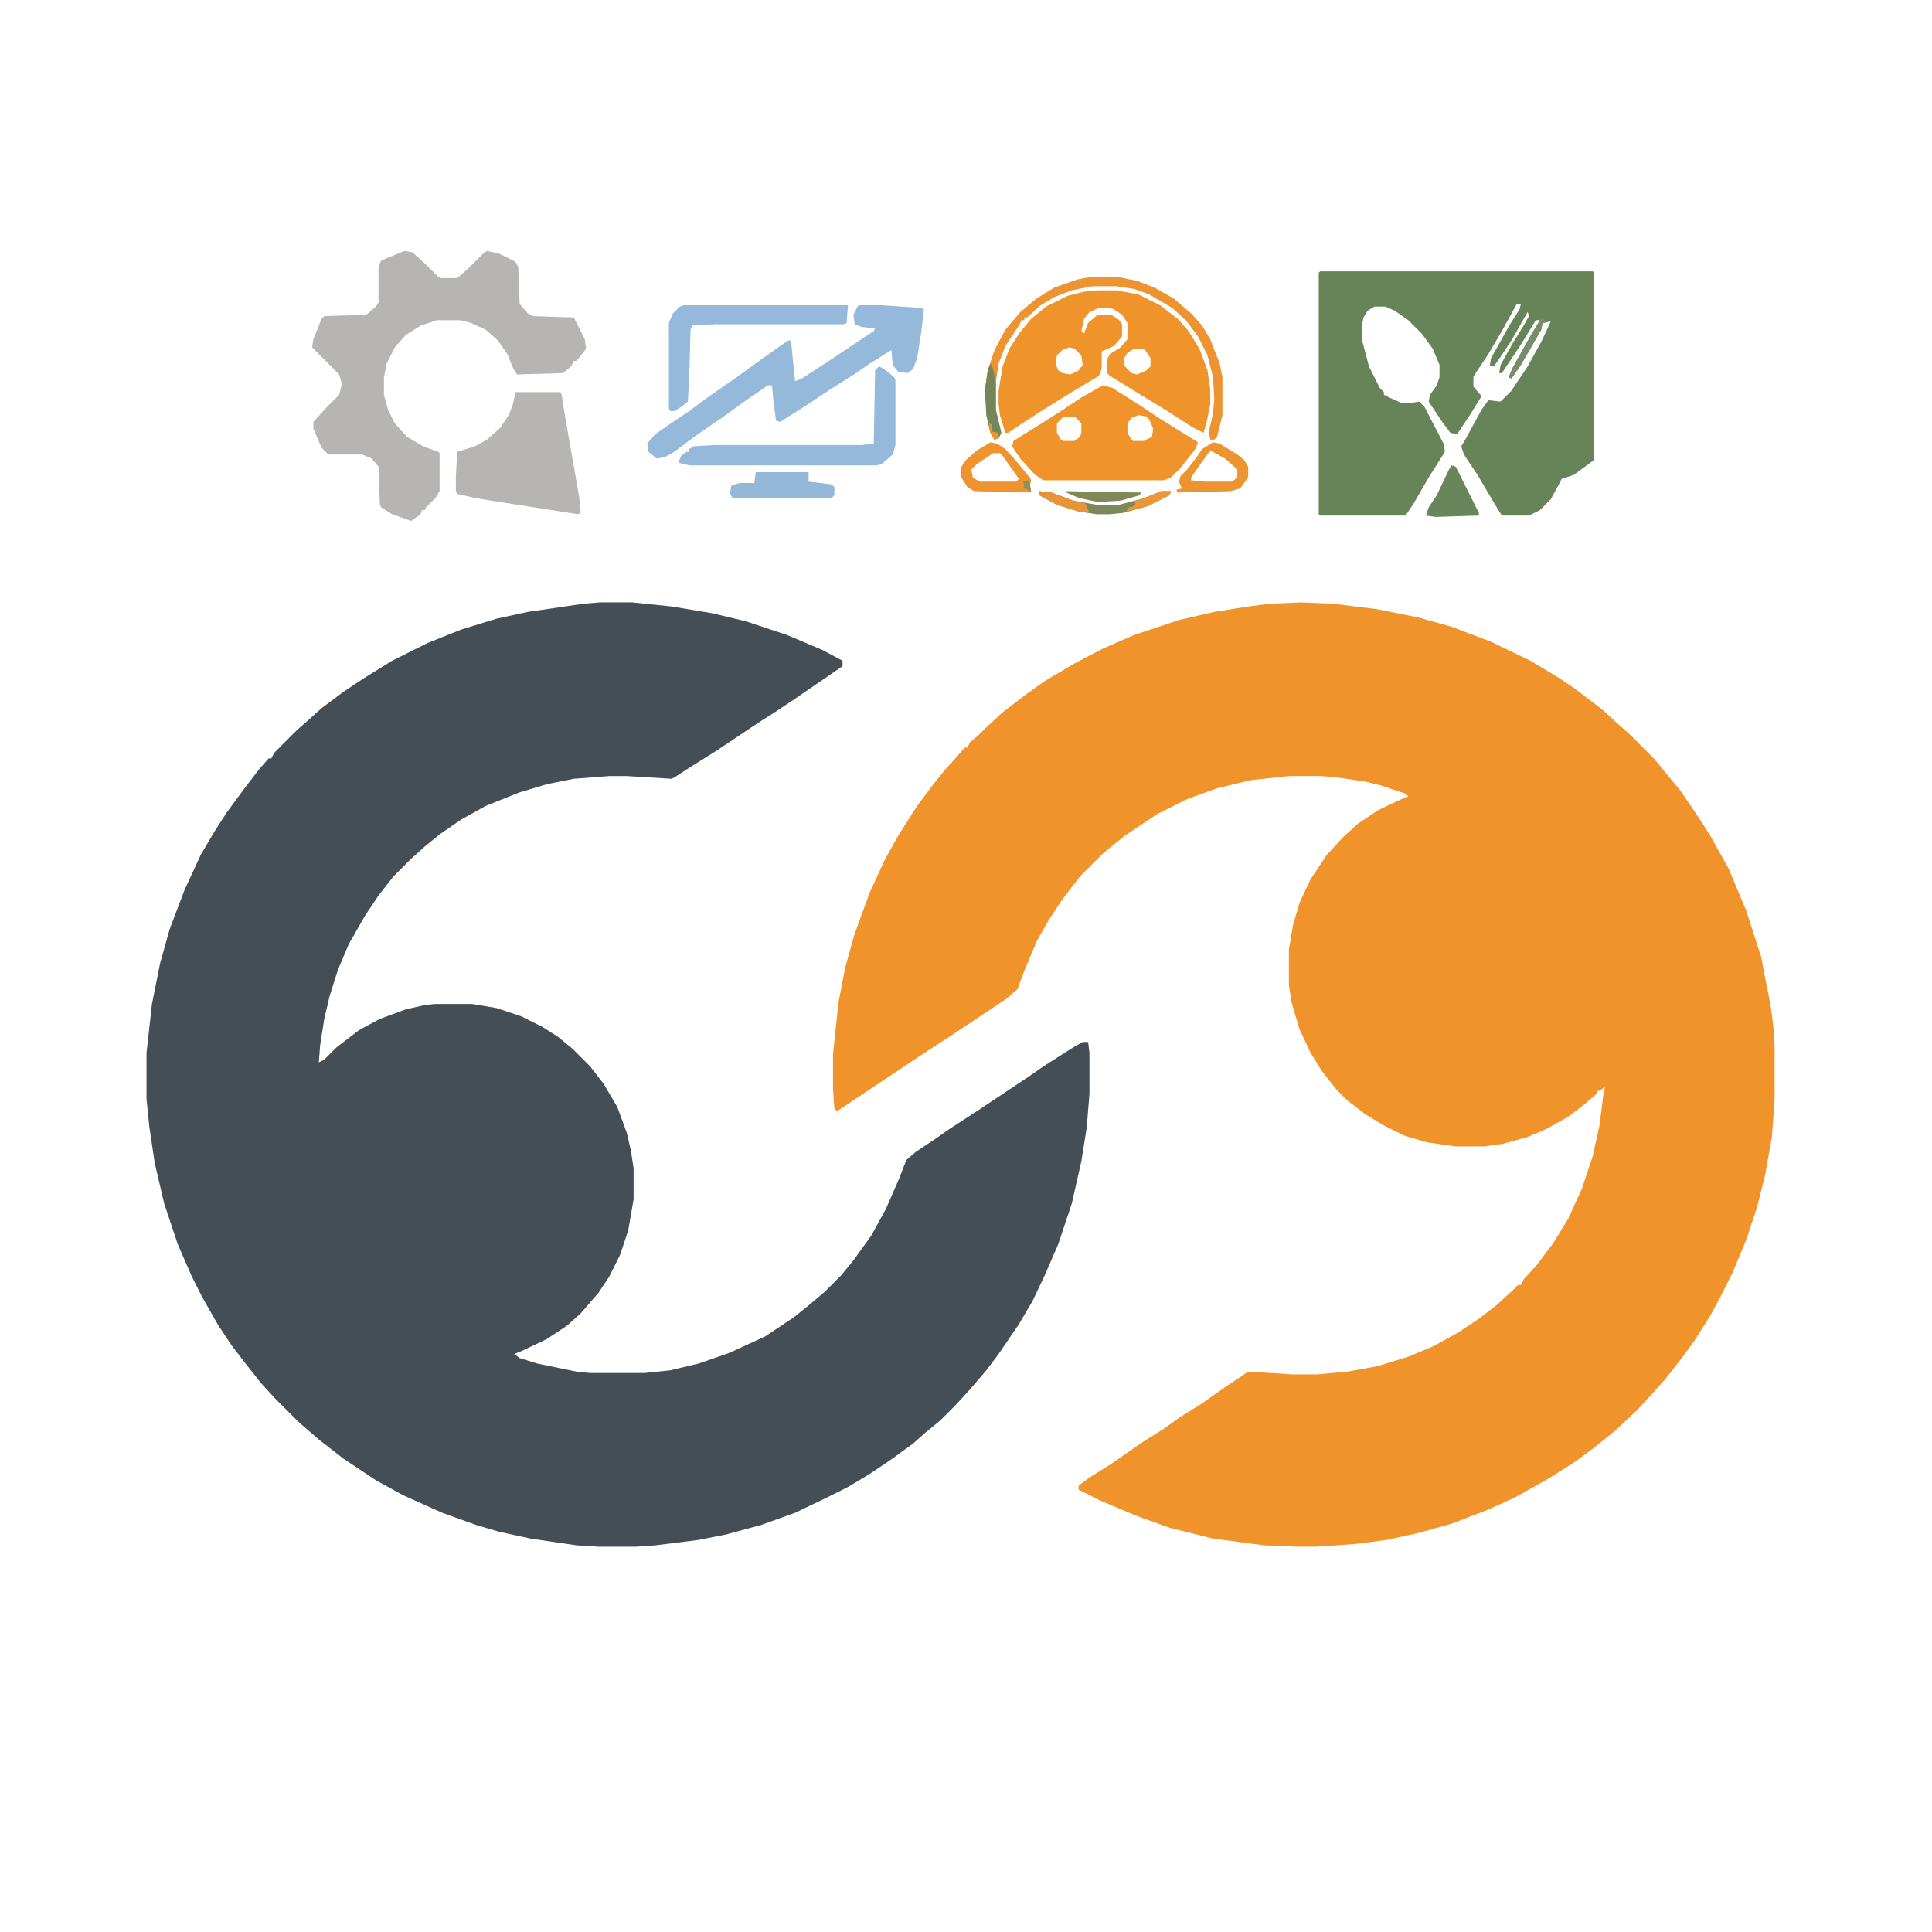 <?xml version="1.0" encoding="UTF-8"?>
<svg version="1.1" viewBox="0 0 1424 1192" width="1280" height="1280" xmlns="http://www.w3.org/2000/svg">
<path transform="translate(442,328)" d="m0 0h24l29 3 30 5 25 6 30 10 26 11 15 8v4l-16 11-19 13-15 10-11 7-33 22-16 10-14 9-2 1-33-2h-13l-26 2-20 4-20 6-25 10-18 10-16 11-11 9-10 9-13 13-11 14-10 15-12 21-8 19-6 19-4 17-3 19-1 13 4-2 9-9 17-13 15-8 19-7 13-3 8-1h28l18 3 18 6 16 8 11 7 11 9 13 13 10 13 10 17 7 19 3 13 2 13v23l-4 23-6 18-8 16-8 12-13 15-10 9-15 10-19 9-5 2 4 3 13 4 29 6 10 1h40l19-2 21-5 23-8 26-12 21-14 10-8 13-11 12-12 9-11 13-18 11-20 10-23 5-13 7-6 15-10 10-7 20-13 39-26 10-7 22-14 7-4h4l1 8v30l-2 25-4 25-7 31-10 30-10 23-9 19-10 17-15 22-9 12-12 14-11 12-11 11-11 9-9 8-18 13-15 10-15 9-16 8-23 11-25 9-26 7-20 4-32 4-14 1h-28l-16-1-34-5-23-5-17-5-25-9-29-13-20-11-24-16-18-14-15-13-17-17-11-12-11-14-10-13-10-15-12-21-8-16-10-23-10-30-7-30-4-27-2-20v-34l4-36 6-30 7-25 11-29 12-26 10-17 9-14 14-19 10-13 7-8h2l2-4 17-17 8-7 10-9 16-12 15-10 21-13 26-13 25-10 26-8 23-5 41-6z" fill="#454D55"/>
<path transform="translate(959,328)" d="m0 0 24 1 32 4 30 6 25 7 29 11 29 14 20 12 12 8 21 16 12 11 8 7 18 18 9 11 10 12 13 19 9 14 14 25 13 31 11 34 7 36 2 15 1 16v38l-2 28-5 28-6 24-8 24-10 24-8 16-8 15-12 19-11 15-11 14-9 10-11 12-16 15-16 13-15 11-19 12-25 14-20 9-26 10-25 7-23 5-23 3-29 2h-14l-24-1-38-5-32-8-25-9-26-11-16-8v-3l8-6 16-10 23-16 16-10 11-8 16-10 20-14 15-10 17 1 15 1h19l22-2 22-4 23-7 19-8 18-10 15-10 13-10 12-11 4-4h2l2-4 10-11 12-16 11-18 10-22 8-24 5-23 3-24 1-4-4 3h-2v2l-8 7-13 10-16 9-14 6-18 5-14 2h-21l-21-3-17-5-16-8-13-8-13-10-8-8-11-14-8-13-8-17-6-20-2-13v-26l3-18 5-17 8-17 12-18 12-13 11-10 15-10 17-8 5-2-2-2-18-6-12-3-21-3-11-1h-24l-28 3-25 6-22 8-22 11-24 16-16 13-17 17-13 17-10 15-9 16-10 24-4 11-8 7-39 26-17 11-69 46-2-2-1-14v-26l4-38 5-26 7-25 11-30 11-24 10-18 14-22 12-16 8-10 9-10 6-7h2l2-4 6-5 5-5 13-12 17-13 14-10 22-13 21-11 23-10 33-11 26-6 25-4 16-2z" fill="#F0932A"/>
<path transform="translate(973,84)" d="m0 0h201l1 1v138l-15 11-9 3-2 4-6 11-8 8-8 4h-20l-5-8-13-22-10-15-2-6 3-5 12-22 5-7 9 1 8-8 12-18 10-18 7-15-6 1-1 5-15 26-7 10-2-1 3-7 14-25 6-10h-3l-11 18-14 21h-2l1-6 9-16 8-13 4-7-1-3-12 21-10 15-3 4h-3l1-6 14-25 7-11 1-4h-3l-11 20-10 17-10 15-1 2v7l6 7-8 13-10 15-5-1-6-8-10-15 1-5 5-7 2-6v-9l-5-12-8-11-10-10-10-7-7-3h-8l-5 3-3 5-1 5v12l5 19 8 16 3 3v2l4 2 9 4h7l6-1 4 4 14 27 1 6-12 19-11 19-6 9h-63l-1-1v-178z" fill="#678459"/>
<path transform="translate(298,69)" d="m0 0 6 1 10 9 9 9 2 1h12l8-7 11-11 3-2 9 2 12 6 2 4 1 27 6 7 4 2 30 1 8 16 1 7-7 9h-2l-2 4-6 5-34 1-3-5-4-10-7-10-9-8-11-5-8-2h-17l-12 4-11 7-8 9-6 12-2 10v13l3 11 5 10 9 10 12 7 11 4 1 1v28l-3 5-7 7-1 2h-2l-1 3-7 5-14-5-8-5-1-2-1-28-5-6-7-3h-25l-5-5-6-14v-5l9-10 10-10 2-8-2-7-20-20 1-6 6-15 2-2 31-1 7-6 2-3v-27l2-4z" fill="#B7B5B3"/>
<path transform="translate(809,98)" d="m0 0h14l16 3 16 8 13 10 8 9 8 13 6 16 2 14v11l-3 15-2 6-8-4-17-11-44-27-2-2v-10l2-4 8-5 5-6v-12l-4-6-6-4-3-1h-8l-7 3-4 5-2 9 2 2 3-8 7-6h10l6 4 2 3v9l-6 7-9 4v13l-2 5-20 12-21 13-17 11-9 6h-2l-4-13-1-8v-10l3-18 5-13 7-11 9-11 11-9 16-8 12-3zm-21 42-5 2-4 4-1 6 2 5 3 2 6 1 6-3 3-4-1-7-5-5zm48 1-5 3-3 5 1 5 5 5 4 1 7-3 3-3v-6l-4-6-1-1z" fill="#EF932B"/>
<path transform="translate(813,168)" d="m0 0 7 2 19 12 15 10 21 13 8 5-2 5-11 14-7 7-5 2h-89l-6-4-11-12-6-9 1-4 16-10 19-12 15-10zm-29 23-5 5v7l3 5 2 1h8l4-3 1-3v-7l-5-5zm55-1-5 2-3 4v7l3 5 1 1h8l6-3 1-6-3-7-2-2z" fill="#F0932B"/>
<path transform="translate(633,109)" d="m0 0h17l29 2 2 1-2 17-3 19-3 8-4 3-7-1-4-5-1-11-16 10-10 7-19 12-15 10-22 14-3-1-2-15-1-11h-3l-16 11-18 13-19 13-16 12-7 4-6 1-6-5-1-6 6-7 13-9 12-8 12-9 23-16 18-13 14-10 6-4h2l3 30 5-2 20-13 33-22 1-2-10-1-5-2-1-7 3-6z" fill="#95B9DA"/>
<path transform="translate(380,173)" d="m0 0h33l1 2 2 13 11 63 1 11-2 1-64-10-12-2-13-3-1-2v-11l1-18 13-4 9-5 10-9 6-9 3-8z" fill="#B6B5B3"/>
<path transform="translate(648,154)" d="m0 0 5 3 6 5 1 2v48l-2 7-8 7-4 1h-138l-8-2 2-5 4-3h2v-2l3-2 15-1h109l9-1 1-54z" fill="#95B9DA"/>
<path transform="translate(504,109)" d="m0 0h121l-1 13-2 1h-95l-17 1-1 3-1 35-1 18-5 4-5 3h-3l-1-2v-63l3-7 5-5z" fill="#95B9DA"/>
<path transform="translate(805,88)" d="m0 0h18l15 3 13 5 14 8 13 11 8 9 6 10 7 18 2 10v28l-4 16-2 2h-3l-1-6 3-13 1-11-1-16-4-16-7-14-9-12-10-9-17-10-11-4-13-2h-18l-15 3-13 5-10 6-10 9h-2v2h-2l-2 4-10 15-5 13-2 14v20l4 17-2 4-3 1-3-5-3-13-1-19 2-14 5-15 8-15 11-13 12-10 13-8 17-6z" fill="#ED9430"/>
<path transform="translate(557,232)" d="m0 0h39v7l17 2 2 2v6l-2 2h-73l-2-3 1-6 6-2h11z" fill="#95B8D9"/>
<path transform="translate(730,210)" d="m0 0 5 1 6 4 9 10 9 11 1 2-1 5v4l-41-1-5-3-5-8v-6l4-6 8-7zm2 8-12 8-4 4 1 6 5 3h27l2-2-12-17-2-2z" fill="#EE932D"/>
<path transform="translate(894,210)" d="m0 0 5 1 13 8 5 4 3 5v8l-6 8-7 2-39 1-1-2 4-1-2-5 1-4 5-5 7-9 4-6zm-2 6-10 14-4 6v2l11 1h19l4-3v-6l-9-8z" fill="#EB9430"/>
<path transform="translate(1070,227)" d="m0 0 3 1 17 34v2l-32 1-7-1 2-6 6-9 9-19z" fill="#69855B"/>
<path transform="translate(766,246)" d="m0 0 9 1 16 6 17 3h17l19-5 12-5h7l-1 3-16 8-18 5-10 1h-10l-13-2-16-5-13-7z" fill="#79895B"/>
<path transform="translate(730,152)" d="m0 0 2 4 2 10v20l4 17-2 4-3 1-3-5-3-13-1-19 2-14z" fill="#738759"/>
<path transform="translate(786,246)" d="m0 0 55 1-1 2-14 4-17 1-14-3-9-4z" fill="#7F8856"/>
<path transform="translate(766,246)" d="m0 0 9 1 16 6 9 2 3 7-8-1-16-5-13-7z" fill="#E69435"/>
<path transform="translate(1136,119)" d="m0 0h2l1 3h-2l-1 5-15 26-7 10-2-1 3-7 14-25z" fill="#768D6A"/>
<path transform="translate(856,246)" d="m0 0h7l-1 3-16 8-16 4 2-3 4-1 1-2-2-1 16-6z" fill="#EB9737"/>
<path transform="translate(729,196)" d="m0 0 2 1v5l5 1v4l-3 1-3-5z" fill="#EC9533"/>
<path transform="translate(758,238)" d="m0 0 1 2 1 6-2 1v-2l-4-1 1-2-1-3z" fill="#8C8E5D"/>
</svg>
